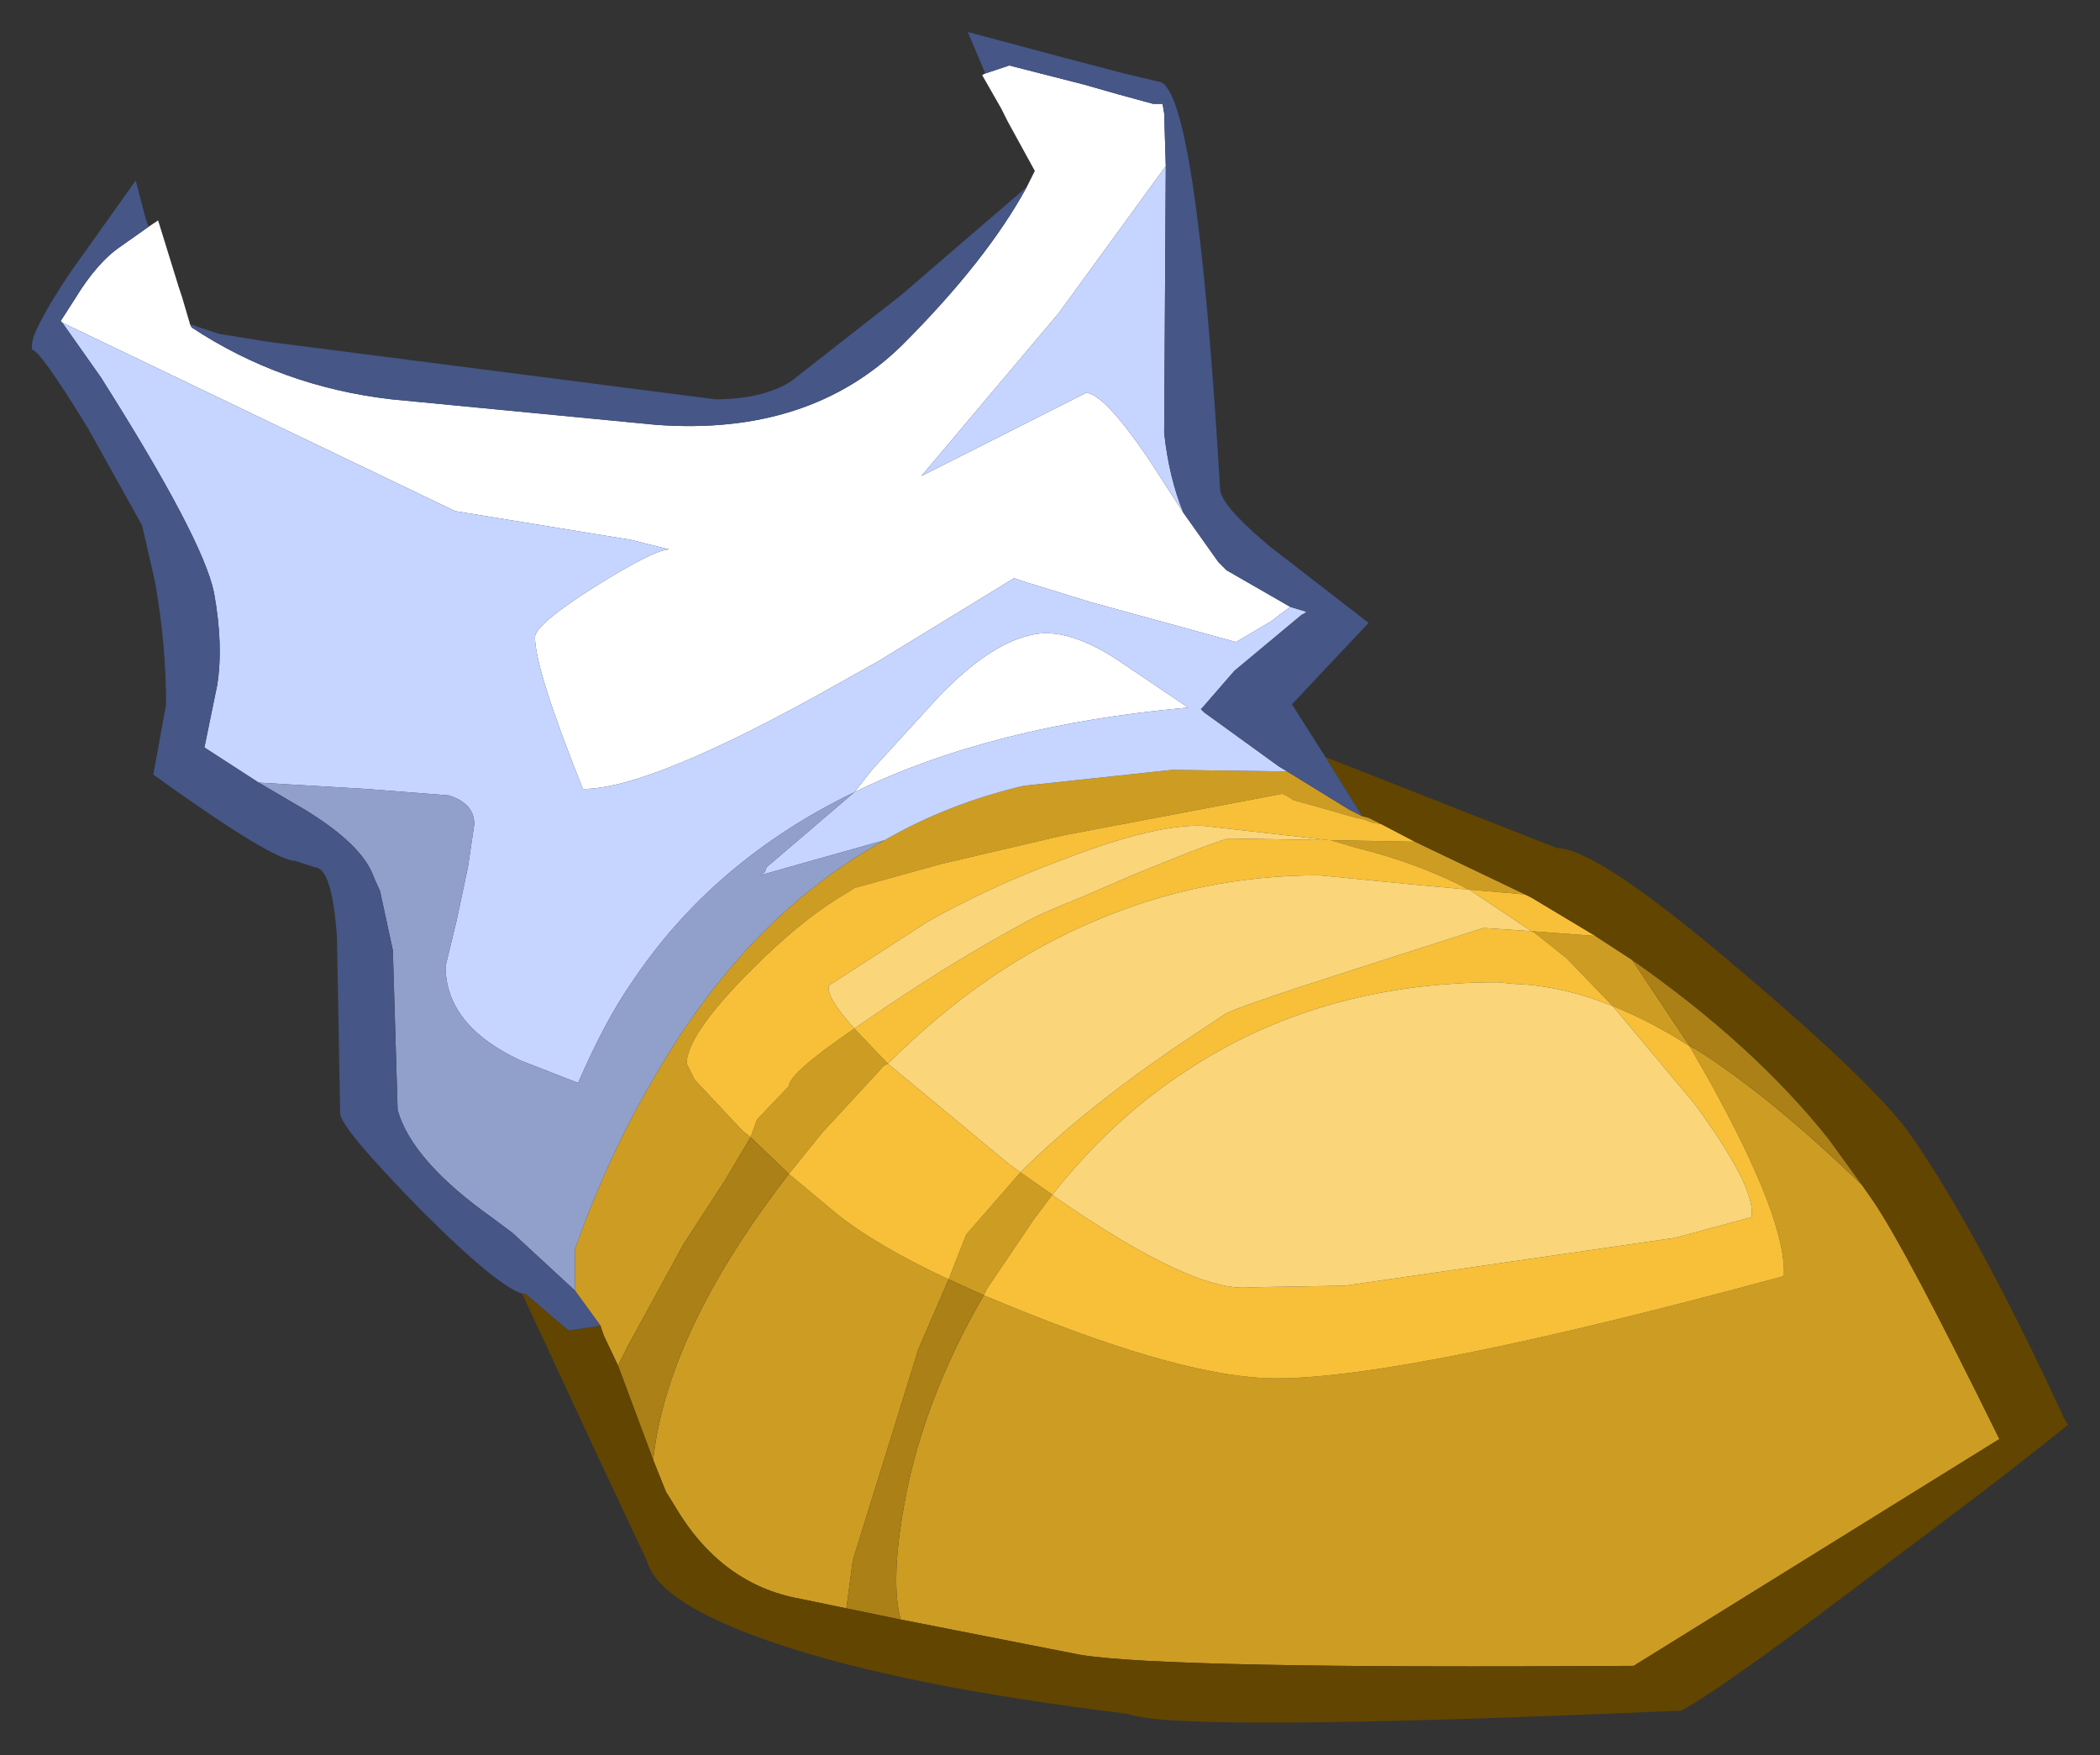 <?xml version="1.0" encoding="UTF-8" standalone="no"?>
<svg xmlns:xlink="http://www.w3.org/1999/xlink" height="54.95px" width="65.75px" xmlns="http://www.w3.org/2000/svg">
  <rect width="100%" height="100%" fill="#333333" stroke="none"/>
  <g transform="matrix(1.0, 0.0, 0.0, 1.0, 1.75, 2.05)">
    <path d="M38.55 22.1 L40.5 23.3 40.9 23.5 41.1 23.55 41.5 23.75 41.2 23.7 40.95 23.6 40.7 23.55 40.0 23.35 39.3 23.15 38.75 23.0 38.6 22.9 38.4 22.8 31.55 24.1 27.7 25.0 25.0 25.75 24.85 25.85 Q23.55 26.6 22.2 27.9 19.75 30.25 19.75 31.25 L20.0 31.75 21.5 33.35 21.75 33.55 21.95 33.0 22.95 31.95 Q22.95 31.55 25.0 30.15 L26.05 31.25 Q25.9 31.3 25.8 31.45 L24.0 33.4 22.95 34.7 24.45 35.95 Q25.7 36.95 27.95 38.0 L27.0 40.2 24.95 46.8 24.75 48.3 23.3 48.0 Q20.8 47.55 19.35 45.05 L19.1 44.65 18.7 43.65 Q19.15 39.6 22.95 34.7 L21.75 33.55 20.95 34.9 19.65 36.9 17.9 40.1 17.6 40.7 17.15 39.75 17.05 39.45 16.25 38.35 16.25 37.05 Q17.25 34.25 18.55 32.0 21.5 26.7 25.95 24.25 27.95 23.1 30.3 22.55 L34.95 22.05 38.55 22.1 M39.85 24.25 L42.55 24.3 46.0 25.95 44.25 25.8 Q42.6 24.95 40.75 24.5 L39.9 24.25 39.85 24.25 M48.2 27.25 L48.35 27.35 49.35 28.0 51.15 30.7 51.35 30.8 Q53.65 32.25 56.55 35.05 L56.9 35.55 Q57.95 37.1 60.85 43.0 L49.4 50.1 Q34.7 50.2 32.05 49.75 L26.45 48.65 Q26.15 47.55 26.5 45.4 27.05 41.95 29.05 38.5 L27.95 38.0 28.5 36.6 30.2 34.65 31.2 35.35 30.6 36.15 29.15 38.3 29.05 38.5 29.9 38.85 Q35.4 41.1 38.2 41.1 42.3 41.1 54.1 37.9 54.2 36.15 51.75 31.75 L51.15 30.7 Q49.9 29.9 48.75 29.45 L47.3 27.95 46.3 27.15 46.2 27.1 48.2 27.25" fill="#cd9c23" fill-rule="evenodd" stroke="none"/>
    <path d="M2.9 5.05 L3.2 4.85 3.85 6.95 3.95 7.25 4.2 8.1 4.25 8.2 Q7.05 10.05 10.5 10.45 L18.8 11.25 Q23.6 11.6 26.5 8.75 29.15 6.1 30.4 3.8 L30.65 3.3 29.8 1.75 29.6 1.35 29.0 0.3 29.1 0.25 29.85 0.0 32.2 0.6 32.9 0.8 33.25 0.9 34.35 1.2 34.65 1.2 34.7 1.5 34.75 3.15 31.4 7.75 27.1 12.85 Q28.0 12.4 32.25 10.25 32.8 10.25 34.2 12.3 L35.3 14.0 36.4 15.55 36.65 15.8 38.65 16.95 Q38.3 17.2 38.05 17.4 L36.95 18.05 32.4 16.8 30.45 16.2 30.0 16.05 25.75 18.65 24.5 19.35 Q18.65 22.65 16.5 22.65 15.0 18.9 15.0 17.9 15.0 17.5 16.9 16.3 18.75 15.15 19.2 15.15 L18.0 14.85 12.5 13.95 0.2 8.05 0.15 8.0 0.6 7.3 Q1.3 6.15 2.05 5.65 L2.9 5.05 M25.0 22.75 L25.55 22.05 27.65 19.75 Q29.2 18.15 30.45 17.85 31.65 17.5 33.45 18.75 L35.45 20.1 Q29.3 20.65 25.0 22.75" fill="#ffffff" fill-rule="evenodd" stroke="none"/>
    <path d="M34.75 3.15 L34.7 11.5 Q34.85 12.9 35.3 14.0 L34.2 12.3 Q32.8 10.25 32.25 10.25 28.0 12.4 27.1 12.85 L31.4 7.75 34.75 3.15 M38.65 16.95 L39.15 17.1 39.2 17.1 39.15 17.1 39.1 17.15 39.0 17.2 36.9 18.95 35.9 20.1 35.85 20.15 35.95 20.25 38.3 21.95 38.55 22.1 34.95 22.05 30.3 22.55 Q27.95 23.1 25.95 24.25 L22.05 25.35 22.2 25.25 22.25 25.1 25.0 22.75 Q20.55 24.9 18.0 28.75 17.2 29.9 16.35 31.85 L14.55 31.15 Q12.2 30.05 12.2 28.2 L12.55 26.75 12.9 25.1 13.1 23.75 Q13.1 23.1 12.3 22.85 L9.75 22.65 6.35 22.45 4.65 21.35 5.05 19.4 Q5.25 18.15 4.95 16.5 4.6 14.8 1.4 9.75 L0.2 8.05 12.5 13.95 18.0 14.85 19.2 15.15 Q18.75 15.15 16.9 16.3 15.0 17.5 15.0 17.9 15.0 18.9 16.5 22.65 18.65 22.65 24.5 19.35 L25.75 18.65 30.0 16.05 30.45 16.2 32.4 16.8 36.95 18.05 38.05 17.4 Q38.3 17.2 38.65 16.95 M25.0 22.75 Q29.3 20.65 35.45 20.1 L33.45 18.75 Q31.65 17.5 30.45 17.85 29.2 18.15 27.65 19.75 L25.55 22.05 25.0 22.75" fill="#c6d5ff" fill-rule="evenodd" stroke="none"/>
    <path d="M41.5 23.75 L42.55 24.3 39.85 24.25 35.9 23.8 Q34.4 23.75 31.55 24.85 29.25 25.7 27.3 26.8 L24.2 28.8 Q24.1 29.15 25.0 30.15 22.95 31.55 22.95 31.95 L21.95 33.0 21.75 33.55 21.5 33.35 20.0 31.75 19.75 31.25 Q19.75 30.25 22.2 27.9 23.55 26.6 24.85 25.85 L25.0 25.75 27.7 25.0 31.55 24.1 38.4 22.8 38.6 22.9 38.75 23.0 39.3 23.15 40.0 23.35 40.7 23.55 40.95 23.6 41.2 23.7 41.5 23.75 M46.0 25.95 L46.2 26.05 48.2 27.25 46.2 27.1 44.25 25.8 42.6 25.65 39.55 25.35 Q35.9 25.35 32.6 26.75 29.1 28.2 26.05 31.25 L29.85 34.4 30.2 34.65 28.5 36.6 27.95 38.0 Q25.7 36.95 24.45 35.95 L22.95 34.7 24.0 33.4 25.8 31.45 Q25.9 31.3 26.05 31.25 L25.0 30.15 25.95 29.5 Q28.25 27.95 30.3 26.85 30.7 26.6 32.2 26.0 L33.7 25.35 Q36.5 24.2 36.75 24.2 L39.85 24.25 39.9 24.25 40.75 24.5 Q42.6 24.95 44.25 25.8 L46.0 25.95 M51.3 32.5 L48.75 29.45 Q47.15 28.8 45.65 28.75 L45.15 28.7 Q39.55 28.7 35.35 31.5 33.05 33.0 31.2 35.35 L31.25 35.4 Q35.65 38.45 37.4 38.25 L40.35 38.2 50.7 36.7 53.1 36.05 53.1 35.9 Q53.1 34.95 51.3 32.5 M46.2 27.1 L46.3 27.15 47.3 27.95 48.75 29.45 Q49.9 29.9 51.15 30.7 L51.75 31.75 Q54.2 36.15 54.1 37.9 42.3 41.1 38.2 41.1 35.4 41.1 29.9 38.85 L29.05 38.5 29.15 38.3 30.6 36.15 31.2 35.35 30.2 34.65 Q32.05 32.8 34.95 30.8 L36.6 29.7 Q36.9 29.5 40.8 28.25 L44.7 27.0 46.2 27.1" fill="#f7c038" fill-rule="evenodd" stroke="none"/>
    <path d="M6.35 22.45 L9.75 22.65 12.3 22.85 Q13.1 23.1 13.1 23.75 L12.9 25.1 12.55 26.75 12.2 28.2 Q12.2 30.05 14.55 31.15 L16.35 31.85 Q17.2 29.9 18.0 28.75 20.55 24.9 25.0 22.75 L22.25 25.1 22.2 25.25 22.05 25.35 25.95 24.25 Q21.5 26.7 18.55 32.0 17.25 34.25 16.25 37.05 L16.25 38.35 14.3 36.55 13.7 36.1 Q11.15 34.3 10.7 32.7 L10.55 27.7 10.15 25.85 9.95 25.4 Q9.6 24.4 7.8 23.3 L6.35 22.45" fill="#91a0cb" fill-rule="evenodd" stroke="none"/>
    <path d="M49.35 28.0 Q53.15 30.65 55.5 33.6 L56.55 35.05 Q53.65 32.25 51.35 30.8 L51.15 30.7 49.35 28.0 M26.45 48.65 L24.75 48.3 24.95 46.8 27.0 40.2 27.95 38.0 29.05 38.5 Q27.05 41.95 26.5 45.4 26.15 47.55 26.45 48.65 M18.7 43.65 L17.6 40.7 17.9 40.1 19.65 36.9 20.95 34.9 21.75 33.55 22.95 34.7 Q19.15 39.6 18.7 43.65" fill="#aa8017" fill-rule="evenodd" stroke="none"/>
    <path d="M25.0 30.15 Q24.1 29.15 24.2 28.8 L27.3 26.8 Q29.25 25.7 31.55 24.85 34.4 23.75 35.9 23.8 L39.85 24.25 36.75 24.2 Q36.5 24.2 33.7 25.35 L32.2 26.0 Q30.7 26.6 30.3 26.85 28.25 27.95 25.95 29.5 L25.0 30.15 M51.3 32.5 Q53.1 34.95 53.1 35.9 L53.1 36.05 50.7 36.7 40.35 38.2 37.4 38.25 Q35.65 38.45 31.25 35.4 L31.2 35.35 Q33.05 33.0 35.35 31.5 39.55 28.7 45.15 28.7 L45.65 28.75 Q47.15 28.8 48.75 29.45 L51.3 32.5 M46.2 27.1 L44.7 27.0 40.8 28.25 Q36.9 29.5 36.6 29.7 L34.95 30.8 Q32.05 32.8 30.2 34.65 L29.85 34.4 26.05 31.25 Q29.1 28.2 32.6 26.75 35.9 25.35 39.55 25.35 L42.6 25.65 44.25 25.8 46.2 27.1" fill="#fad579" fill-rule="evenodd" stroke="none"/>
    <path d="M39.75 21.65 L47.0 24.5 Q48.25 24.5 52.7 28.3 56.9 31.85 58.05 33.45 60.15 36.45 62.9 42.4 L63.0 42.55 Q61.1 44.1 57.4 46.85 52.35 50.7 50.9 51.5 35.0 52.2 33.55 51.6 26.55 50.75 22.55 49.4 18.85 48.15 18.5 46.8 L16.9 43.4 14.6 38.45 14.7 38.45 16.05 39.6 17.05 39.45 17.15 39.75 17.6 40.7 18.7 43.65 19.1 44.65 19.35 45.05 Q20.8 47.55 23.3 48.0 L24.75 48.3 26.45 48.65 32.05 49.75 Q34.7 50.2 49.4 50.1 L60.85 43.0 Q57.95 37.1 56.9 35.55 L56.55 35.05 55.5 33.6 Q53.15 30.65 49.35 28.0 L48.35 27.35 48.2 27.25 46.2 26.05 46.0 25.95 42.55 24.3 41.5 23.75 41.1 23.55 40.9 23.5 39.75 21.65" fill="#624500" fill-rule="evenodd" stroke="none"/>
    <path d="M29.1 0.25 L28.55 -1.05 31.35 -0.3 33.45 0.25 34.5 0.5 Q35.7 0.5 36.45 13.25 36.45 13.75 38.0 15.05 L41.1 17.45 38.7 20.0 39.75 21.65 40.9 23.5 40.5 23.3 38.55 22.1 38.3 21.95 35.95 20.25 35.85 20.15 35.9 20.1 36.9 18.95 39.0 17.2 39.1 17.15 39.15 17.1 39.2 17.1 39.15 17.1 38.65 16.95 36.65 15.8 36.4 15.55 35.3 14.0 Q34.85 12.9 34.7 11.5 L34.75 3.15 34.7 1.5 34.65 1.2 34.35 1.2 33.25 0.9 32.9 0.8 32.2 0.6 29.85 0.0 29.1 0.25 M14.6 38.45 Q13.8 38.2 11.45 35.85 8.9 33.25 8.9 32.8 L8.8 27.3 Q8.65 25.1 8.1 25.1 L7.8 25.0 7.5 24.9 Q6.8 24.9 3.05 22.2 L3.45 20.0 Q3.45 18.1 3.1 16.15 L2.7 14.4 1.0 11.35 Q-0.5 8.9 -0.75 8.9 L-0.75 8.75 Q-0.75 8.3 0.4 6.55 L2.5 3.6 2.8 4.75 2.9 5.05 2.05 5.65 Q1.3 6.15 0.6 7.3 L0.15 8.0 0.2 8.05 1.4 9.75 Q4.6 14.8 4.95 16.5 5.25 18.15 5.05 19.4 L4.65 21.35 6.35 22.45 7.8 23.3 Q9.6 24.4 9.95 25.4 L10.15 25.85 10.55 27.7 10.7 32.7 Q11.15 34.3 13.7 36.1 L14.3 36.55 16.25 38.35 17.05 39.45 16.05 39.6 14.7 38.45 14.6 38.45 M4.2 8.1 L5.1 8.4 6.65 8.65 20.65 10.45 Q22.1 10.45 23.0 9.9 L26.45 7.2 30.4 3.8 Q29.15 6.1 26.5 8.75 23.6 11.6 18.8 11.25 L10.5 10.45 Q7.05 10.05 4.25 8.2 L4.2 8.1" fill="#455687" fill-rule="evenodd" stroke="none"/>
  </g>
</svg>
